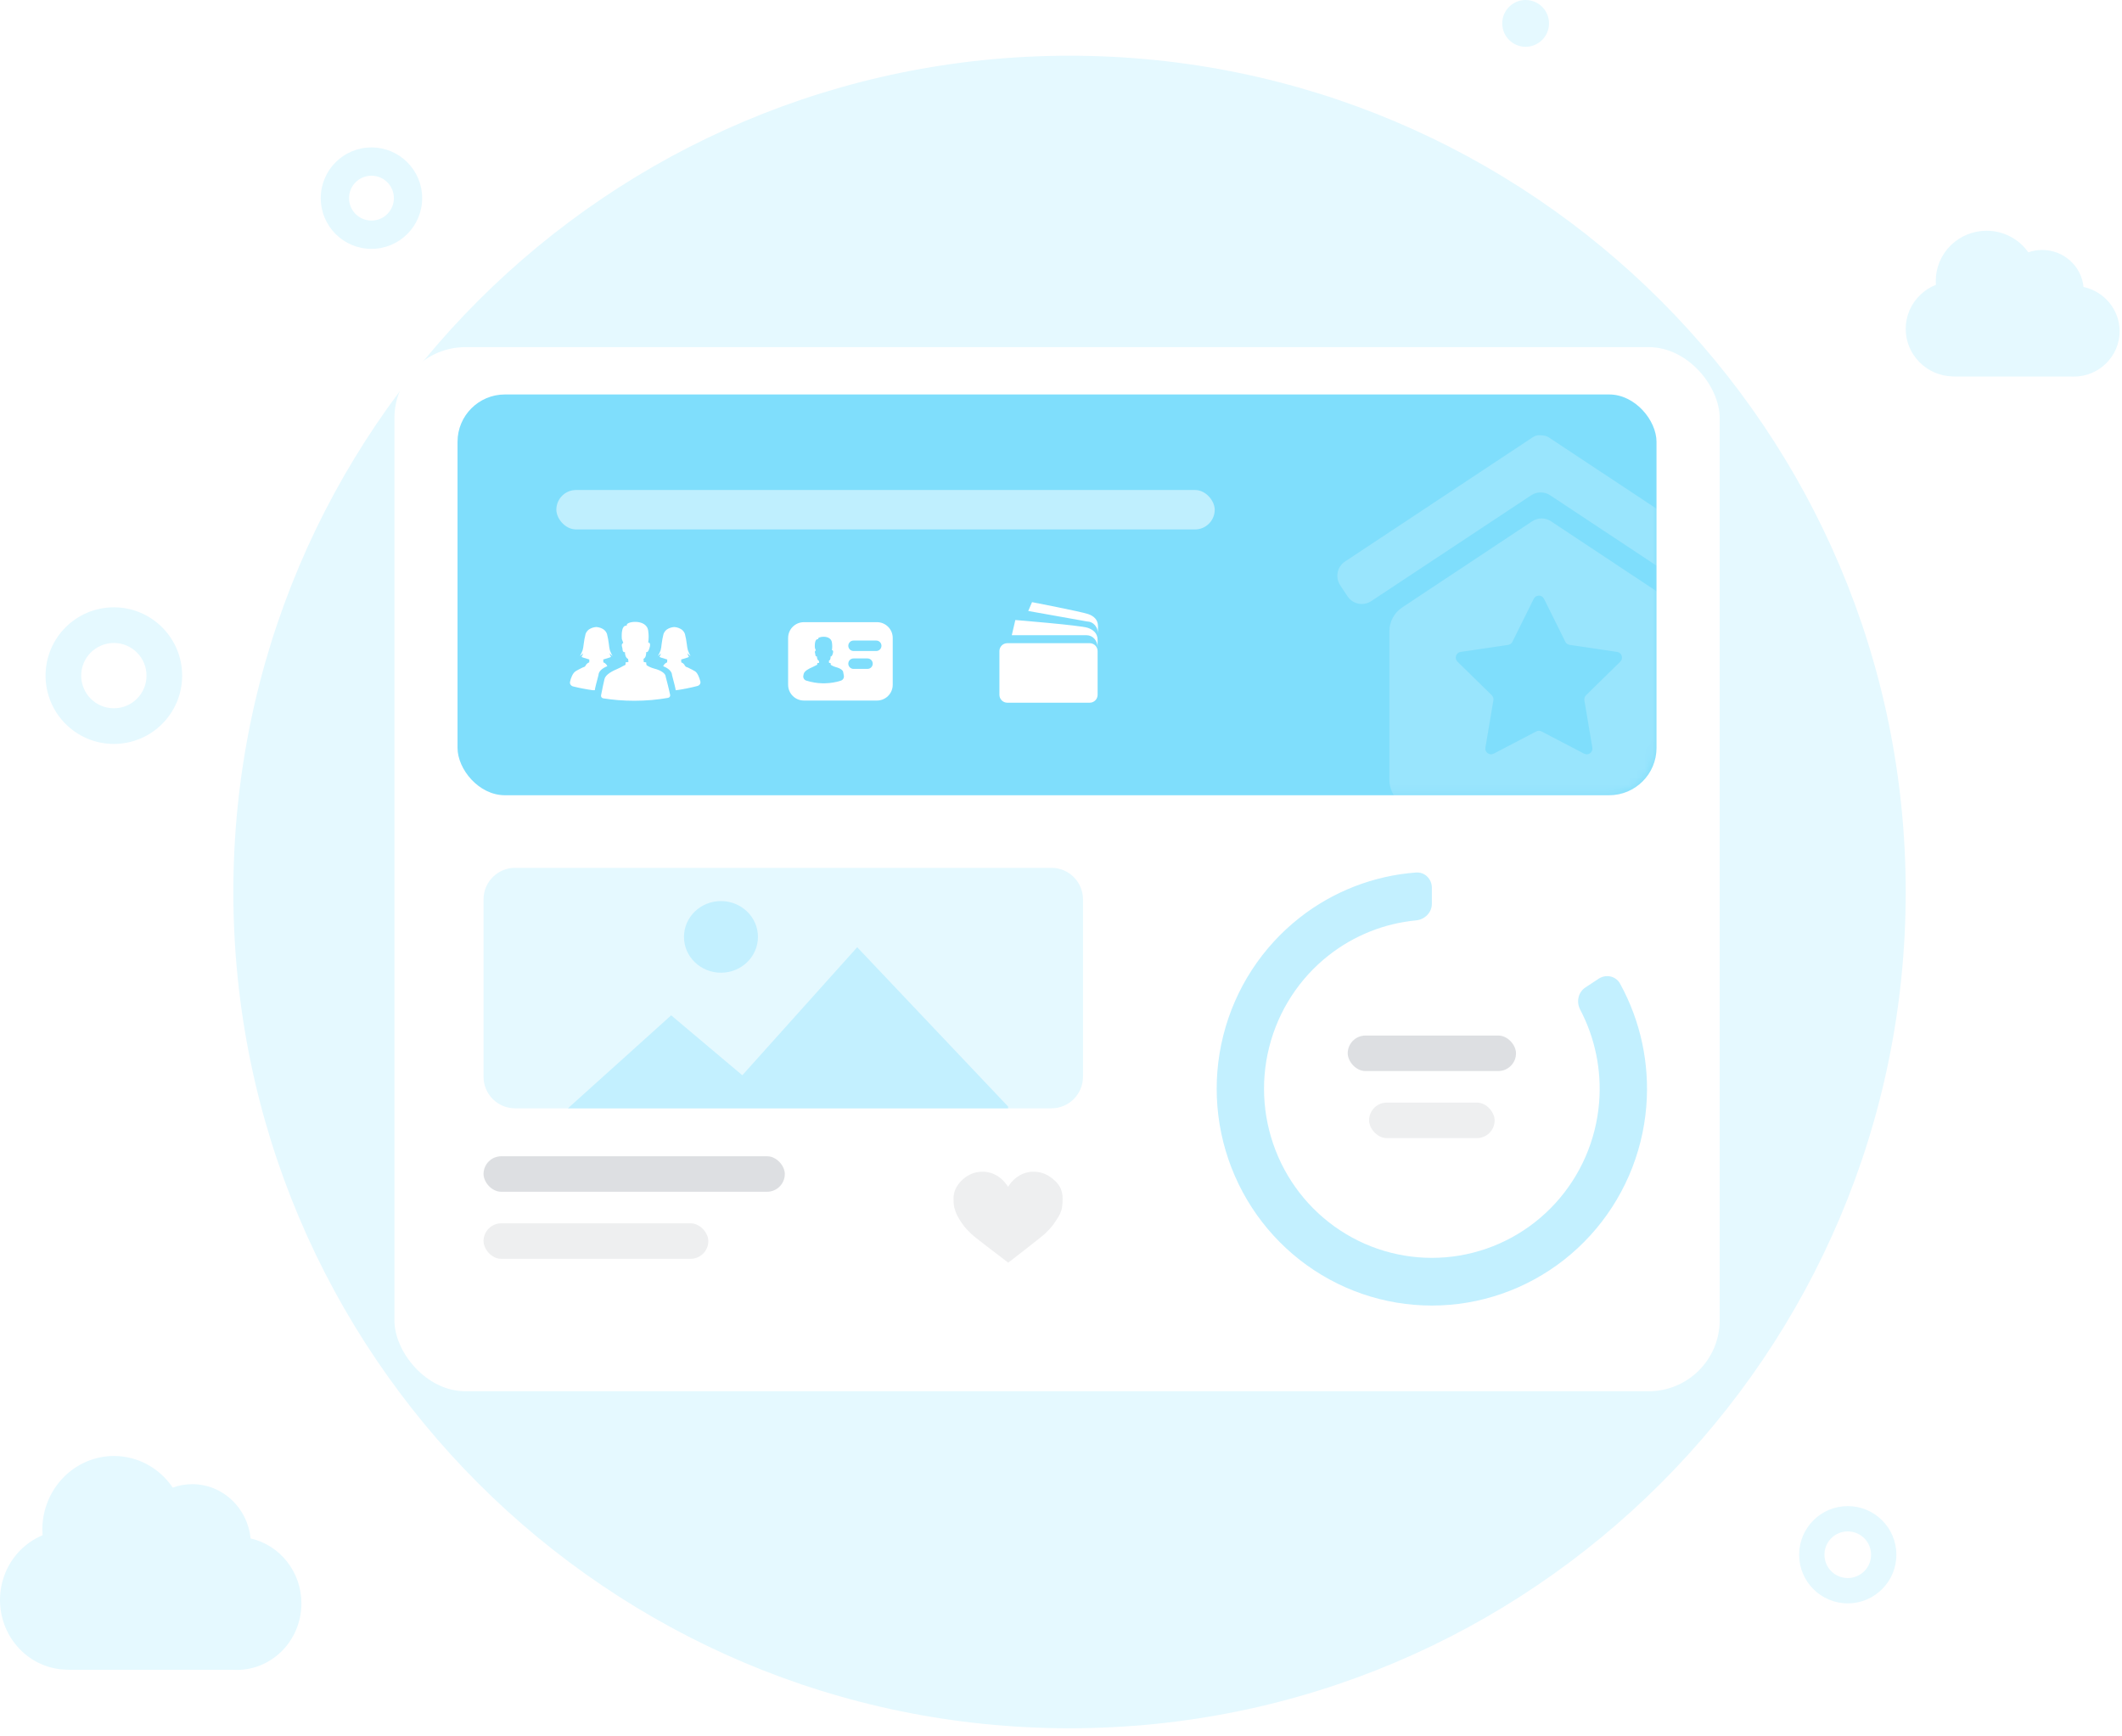 <svg width="269" height="220" viewBox="0 0 269 220" fill="none" xmlns="http://www.w3.org/2000/svg">
<path fill-rule="evenodd" clip-rule="evenodd" d="M193.399 5.93C195.037 5.93 196.365 4.603 196.365 2.965C196.365 1.327 195.037 0 193.399 0C191.762 0 190.434 1.327 190.434 2.965C190.434 4.603 191.762 5.93 193.399 5.93ZM47.089 31.544C50.639 31.544 53.516 28.666 53.516 25.116C53.516 21.566 50.639 18.688 47.089 18.688C43.538 18.688 40.661 21.566 40.661 25.116C40.661 28.666 43.538 31.544 47.089 31.544ZM47.089 27.96C48.659 27.96 49.932 26.686 49.932 25.116C49.932 23.545 48.659 22.272 47.089 22.272C45.518 22.272 44.245 23.545 44.245 25.116C44.245 26.686 45.518 27.96 47.089 27.96ZM14.434 94.294C19.215 94.294 23.091 90.418 23.091 85.637C23.091 80.855 19.215 76.979 14.434 76.979C9.652 76.979 5.776 80.855 5.776 85.637C5.776 90.418 9.652 94.294 14.434 94.294ZM14.434 89.776C16.719 89.776 18.573 87.923 18.573 85.637C18.573 83.351 16.719 81.498 14.434 81.498C12.148 81.498 10.294 83.351 10.294 85.637C10.294 87.923 12.148 89.776 14.434 89.776ZM234.235 203.23C237.639 203.23 240.398 200.47 240.398 197.066C240.398 193.662 237.639 190.903 234.235 190.903C230.831 190.903 228.071 193.662 228.071 197.066C228.071 200.47 230.831 203.23 234.235 203.23ZM234.235 200.022C235.867 200.022 237.191 198.699 237.191 197.066C237.191 195.434 235.867 194.11 234.235 194.11C232.602 194.11 231.279 195.434 231.279 197.066C231.279 198.699 232.602 200.022 234.235 200.022ZM135.581 219.062C194.124 219.062 241.581 171.604 241.581 113.062C241.581 54.519 194.124 7.062 135.581 7.062C77.039 7.062 29.581 54.519 29.581 113.062C29.581 171.604 77.039 219.062 135.581 219.062ZM29.531 211.652H8.924C8.748 211.652 8.573 211.646 8.4 211.632C3.743 211.523 0 207.61 0 202.798C0.001 200.452 0.909 198.204 2.524 196.546C3.352 195.697 4.33 195.038 5.395 194.598C5.377 194.36 5.368 194.118 5.368 193.875C5.369 191.4 6.327 189.028 8.031 187.279C9.735 185.53 12.045 184.548 14.453 184.55C17.537 184.554 20.261 186.139 21.897 188.559C22.675 188.276 23.511 188.122 24.383 188.122C28.233 188.127 31.396 191.143 31.762 195.001C35.452 195.828 38.213 199.205 38.209 203.244C38.206 207.898 34.532 211.668 30.004 211.666C29.845 211.666 29.687 211.661 29.531 211.652ZM247.915 47.727H262.539C262.65 47.733 262.762 47.736 262.874 47.736C266.088 47.737 268.695 45.167 268.698 41.993C268.7 39.24 266.741 36.937 264.122 36.373C263.862 33.743 261.618 31.686 258.885 31.683C258.267 31.683 257.673 31.788 257.121 31.981C255.96 30.331 254.027 29.25 251.838 29.248C250.129 29.247 248.49 29.916 247.281 31.108C246.072 32.301 245.392 33.918 245.391 35.606C245.391 35.772 245.397 35.936 245.41 36.099C244.654 36.399 243.96 36.848 243.373 37.427C242.227 38.557 241.582 40.09 241.581 41.689C241.582 44.97 244.237 47.639 247.543 47.713C247.665 47.722 247.789 47.727 247.915 47.727Z" fill="#E5F9FF"/>
<g filter="url(#filter0_d_6001_66542)">
<rect x="50" y="42" width="168" height="132.344" rx="9" fill="white"/>
</g>
<rect x="58" y="50" width="151.991" height="50.798" rx="6" fill="#7FDEFC"/>
<g opacity="0.2">
<mask id="mask0_6001_66542" style="mask-type:alpha" maskUnits="userSpaceOnUse" x="58" y="50" width="152" height="51">
<rect x="58" y="50" width="151.991" height="50.798" rx="6" fill="#C3F0FF"/>
</mask>
<g mask="url(#mask0_6001_66542)">
<path d="M195.143 55.167C195.353 55.169 195.565 55.188 195.772 55.221C195.97 55.253 196.163 55.326 196.341 55.443L220.163 71.207C221.163 71.869 221.438 73.217 220.776 74.217L219.848 75.619C219.186 76.619 217.839 76.893 216.839 76.231L196.505 62.776C195.779 62.295 194.835 62.295 194.108 62.776L173.829 76.195C172.829 76.857 171.482 76.583 170.82 75.583L169.892 74.181C169.23 73.181 169.505 71.834 170.505 71.172L194.327 55.407C194.579 55.241 194.863 55.163 195.143 55.167Z" fill="white"/>
<path fill-rule="evenodd" clip-rule="evenodd" d="M176.129 80.012C176.129 78.799 176.738 77.666 177.749 76.995L194.224 66.076C194.951 65.594 195.896 65.594 196.623 66.076L213.098 76.995C214.11 77.666 214.718 78.799 214.718 80.012L214.718 98.86C214.718 100.859 213.097 102.48 211.098 102.48H179.748C177.749 102.48 176.129 100.859 176.129 98.86L176.129 80.012ZM194.432 75.898C194.698 75.362 195.462 75.362 195.728 75.898L198.436 81.348C198.542 81.56 198.744 81.707 198.979 81.742L204.998 82.633C205.59 82.721 205.826 83.448 205.399 83.866L201.053 88.126C200.884 88.292 200.806 88.53 200.846 88.763L201.858 94.764C201.958 95.354 201.34 95.803 200.809 95.526L195.415 92.709C195.205 92.599 194.955 92.599 194.745 92.709L189.351 95.526C188.821 95.803 188.202 95.354 188.302 94.764L189.315 88.763C189.354 88.53 189.277 88.292 189.108 88.126L184.761 83.866C184.334 83.448 184.57 82.721 185.162 82.633L191.182 81.742C191.416 81.707 191.619 81.56 191.724 81.348L194.432 75.898Z" fill="white"/>
</g>
</g>
<rect opacity="0.5" x="70.527" y="62.108" width="83.46" height="5" rx="2.5" fill="white"/>
<path d="M84.69 88.455C84.87 88.423 84.988 88.251 84.951 88.072C84.75 87.109 84.389 85.782 84.389 85.782C84.389 85.41 83.891 84.985 82.91 84.738C82.576 84.647 82.26 84.507 81.972 84.322C81.926 84.207 81.908 84.084 81.919 83.962L81.605 83.915C81.605 83.889 81.578 83.499 81.578 83.499C81.956 83.375 81.917 82.644 81.917 82.644C82.157 82.774 82.313 82.197 82.313 82.197C82.597 81.393 82.172 81.442 82.172 81.442C82.246 80.951 82.246 80.453 82.172 79.962C81.983 78.335 79.135 78.776 79.473 79.308C78.641 79.158 78.831 81.005 78.831 81.005L79.011 81.483C78.761 81.641 78.81 81.823 78.865 82.025C78.888 82.11 78.912 82.199 78.915 82.291C78.933 82.752 79.221 82.656 79.221 82.656C79.239 83.417 79.623 83.517 79.623 83.517C79.696 83.994 79.651 83.912 79.651 83.912L79.309 83.952C79.313 84.061 79.304 84.17 79.282 84.276C79.083 84.363 78.961 84.431 78.841 84.499C78.718 84.569 78.596 84.638 78.393 84.725C77.62 85.054 76.78 85.484 76.631 86.062C76.54 86.416 76.338 87.408 76.195 88.125C76.159 88.308 76.28 88.485 76.465 88.515C77.702 88.715 79.026 88.823 80.402 88.823C81.908 88.823 83.353 88.693 84.69 88.455Z" fill="white"/>
<path d="M88.418 86.948C88.678 86.878 88.849 86.633 88.783 86.371C88.662 85.886 88.411 85.27 88.112 85.089C87.702 84.841 87.739 84.892 87.482 84.753C87.313 84.657 87.134 84.577 86.949 84.514C86.853 84.433 86.78 84.331 86.734 84.217C86.636 84.098 86.508 84.006 86.362 83.949L86.351 83.593L87.12 83.358C87.12 83.358 87.319 83.268 87.338 83.268C87.307 83.205 87.272 83.145 87.232 83.087C87.217 83.049 87.145 82.789 87.145 82.789C87.257 82.929 87.389 83.054 87.537 83.159C87.406 82.92 87.294 82.672 87.201 82.417C87.14 82.181 87.097 81.941 87.073 81.698C87.02 81.248 86.938 80.801 86.827 80.361C86.748 80.142 86.607 79.948 86.42 79.8C86.145 79.615 85.823 79.503 85.488 79.478H85.45C85.114 79.503 84.793 79.615 84.518 79.8C84.332 79.948 84.191 80.142 84.112 80.361C84 80.801 83.918 81.248 83.865 81.698C83.845 81.946 83.804 82.192 83.743 82.433C83.65 82.684 83.536 82.927 83.401 83.159C83.549 83.053 83.68 82.928 83.791 82.788C83.791 82.788 83.698 83.073 83.683 83.111C83.649 83.16 83.621 83.213 83.598 83.267C83.617 83.267 83.816 83.357 83.816 83.357L84.585 83.593L84.574 83.949C84.428 84.006 84.3 84.098 84.202 84.217C84.165 84.296 84.12 84.371 84.067 84.441C84.767 84.719 85.178 85.125 85.194 85.58C85.197 85.603 85.234 85.741 85.286 85.935C85.415 86.418 85.637 87.247 85.655 87.486H85.718C86.695 87.346 87.602 87.164 88.418 86.948Z" fill="white"/>
<path d="M75.403 87.484H75.124C74.235 87.357 73.404 87.195 72.645 87.004C72.381 86.937 72.203 86.69 72.261 86.423C72.364 85.942 72.59 85.329 72.971 85.079C73.217 84.918 73.319 84.89 73.576 84.751C73.745 84.655 73.924 84.575 74.11 84.512C74.205 84.43 74.278 84.328 74.325 84.214C74.422 84.096 74.55 84.004 74.697 83.947L74.708 83.591L73.938 83.356C73.938 83.356 73.74 83.266 73.721 83.266C73.751 83.203 73.787 83.142 73.826 83.085C73.841 83.047 73.914 82.787 73.914 82.787C73.801 82.927 73.669 83.052 73.521 83.157C73.653 82.918 73.765 82.67 73.857 82.415C73.919 82.179 73.962 81.938 73.985 81.696C74.038 81.246 74.12 80.799 74.232 80.358C74.311 80.139 74.452 79.946 74.639 79.798C74.913 79.612 75.235 79.501 75.57 79.476H75.609C75.944 79.501 76.266 79.612 76.54 79.798C76.727 79.946 76.868 80.139 76.947 80.358C77.058 80.799 77.141 81.246 77.193 81.696C77.214 81.944 77.254 82.19 77.316 82.431C77.408 82.682 77.522 82.924 77.657 83.157C77.51 83.051 77.379 82.926 77.268 82.786C77.27 82.793 77.361 83.071 77.375 83.109C77.409 83.158 77.438 83.21 77.461 83.265C77.442 83.265 77.243 83.355 77.243 83.355L76.473 83.591L76.484 83.947C76.631 84.004 76.759 84.096 76.856 84.215C76.894 84.293 76.939 84.369 76.992 84.439C76.291 84.716 75.881 85.123 75.865 85.577C75.861 85.6 75.825 85.737 75.774 85.928C75.644 86.411 75.422 87.244 75.403 87.484Z" fill="white"/>
<path fill-rule="evenodd" clip-rule="evenodd" d="M99.908 80.861C99.908 79.756 100.804 78.861 101.908 78.861H111.169C112.274 78.861 113.169 79.756 113.169 80.861V86.796C113.169 87.9 112.274 88.796 111.169 88.796H101.908C100.804 88.796 99.908 87.9 99.908 86.796V80.861ZM106.607 86.27C106.877 86.181 107.026 85.898 106.971 85.619L106.895 85.232C106.895 84.99 106.573 84.715 105.939 84.554C105.725 84.495 105.521 84.404 105.334 84.284C105.294 84.261 105.3 84.05 105.3 84.05L105.096 84.019C105.096 84.002 105.078 83.749 105.078 83.749C105.323 83.668 105.297 83.193 105.297 83.193C105.452 83.278 105.553 82.902 105.553 82.902C105.737 82.379 105.462 82.411 105.462 82.411C105.51 82.092 105.51 81.768 105.462 81.449C105.34 80.391 103.501 80.678 103.719 81.024C103.181 80.927 103.304 82.127 103.304 82.127L103.421 82.438C103.259 82.541 103.291 82.659 103.326 82.791C103.341 82.846 103.356 82.903 103.359 82.963C103.37 83.263 103.557 83.2 103.557 83.2C103.568 83.695 103.817 83.759 103.817 83.759C103.863 84.07 103.834 84.017 103.834 84.017L103.613 84.043C103.616 84.114 103.61 84.184 103.596 84.254C103.467 84.31 103.389 84.355 103.311 84.399C103.231 84.444 103.152 84.489 103.022 84.545C102.523 84.76 101.98 85.039 101.884 85.415C101.867 85.48 101.851 85.559 101.835 85.644C101.785 85.912 101.936 86.177 102.195 86.263C102.821 86.471 103.516 86.594 104.249 86.609H104.572C105.298 86.594 105.986 86.474 106.607 86.27ZM107.537 81.854C107.537 81.488 107.834 81.191 108.201 81.191H111.077C111.443 81.191 111.74 81.488 111.74 81.854C111.74 82.221 111.443 82.518 111.077 82.518H108.201C107.834 82.518 107.537 82.221 107.537 81.854ZM107.537 84.121C107.537 83.755 107.834 83.458 108.201 83.458H109.971C110.337 83.458 110.634 83.755 110.634 84.121C110.634 84.488 110.337 84.785 109.971 84.785H108.201C107.834 84.785 107.537 84.488 107.537 84.121Z" fill="white"/>
<path fill-rule="evenodd" clip-rule="evenodd" d="M137.938 77.832C136.987 77.511 130.828 76.323 130.828 76.323L130.348 77.443L137.799 78.771C138.566 78.771 139.188 79.455 139.188 80.299V79.36C139.188 78.516 138.61 78.06 137.938 77.832ZM128.711 78.591C128.711 78.591 136.94 79.256 137.891 79.577C138.563 79.804 139.141 80.261 139.141 81.105V82.044C139.141 81.2 138.519 80.516 137.752 80.516H128.26L128.711 78.591ZM126.693 82.526C126.693 81.974 127.141 81.526 127.693 81.526H138.142C138.694 81.526 139.142 81.974 139.142 82.526V88.069C139.142 88.621 138.694 89.069 138.142 89.069H127.693C127.141 89.069 126.693 88.622 126.693 88.069V82.526Z" fill="white"/>
<path d="M61.297 114C61.297 111.791 63.088 110 65.297 110H133.288C135.497 110 137.288 111.791 137.288 114V136.482C137.288 138.691 135.497 140.482 133.288 140.482H65.297C63.088 140.482 61.297 138.691 61.297 136.482V114Z" fill="#E5F9FF"/>
<g clip-path="url(#clip0_6001_66542)">
<path fill-rule="evenodd" clip-rule="evenodd" d="M91.395 123.293C88.805 123.293 86.706 121.261 86.706 118.753C86.706 116.246 88.805 114.213 91.395 114.213C93.985 114.213 96.084 116.246 96.084 118.753C96.084 121.261 93.985 123.293 91.395 123.293Z" fill="#C3F0FF"/>
<path fill-rule="evenodd" clip-rule="evenodd" d="M127.789 143.081H69.109L85.082 128.695L94.102 136.291L108.665 120.063L127.789 140.252V143.081Z" fill="#C3F0FF"/>
</g>
<rect opacity="0.5" x="61.297" y="146.559" width="38.191" height="4.5" rx="2.25" fill="#BDC1C6"/>
<rect x="61.297" y="155.059" width="28.496" height="4.5" rx="2.25" fill="#525C69" fill-opacity="0.1"/>
<path fill-rule="evenodd" clip-rule="evenodd" d="M122.868 148.922C121.76 149.509 120.896 150.613 120.876 151.819C120.871 152.09 120.888 152.361 120.904 152.633C120.924 152.953 120.993 153.15 121.148 153.614C121.304 154.077 121.75 154.821 122.164 155.356C122.466 155.744 122.808 156.097 123.168 156.436C123.717 156.952 127.815 160.043 127.815 160.043C127.815 160.043 132.05 156.782 132.526 156.325C132.905 155.958 133.264 155.573 133.57 155.144C134.022 154.506 134.517 153.8 134.629 153.033C134.669 152.759 134.69 152.484 134.7 152.207C134.716 151.803 134.698 151.4 134.591 151.006C134.354 150.144 133.631 149.47 132.851 149.003C132.416 148.741 131.942 148.592 131.436 148.537C131.117 148.503 130.799 148.506 130.482 148.555C129.87 148.65 129.322 148.893 128.834 149.266C128.422 149.58 128.087 149.961 127.814 150.395C127.806 150.407 127.799 150.419 127.791 150.43C127.744 150.366 127.707 150.306 127.666 150.247C127.271 149.671 126.771 149.206 126.137 148.887C125.754 148.694 125.348 148.576 124.92 148.532C124.798 148.52 124.677 148.514 124.555 148.514C124.395 148.514 124.235 148.524 124.074 148.545C123.648 148.599 123.245 148.723 122.868 148.922Z" fill="#525C69" fill-opacity="0.1"/>
<rect opacity="0.5" x="170.848" y="131.257" width="21.332" height="4.5" rx="2.25" fill="#BDC1C6"/>
<rect x="173.555" y="139.757" width="15.917" height="4.5" rx="2.25" fill="#525C69" fill-opacity="0.1"/>
<path d="M181.512 112.518C181.512 111.413 180.615 110.51 179.514 110.592C174.157 110.988 169.018 112.972 164.757 116.315C159.967 120.072 156.558 125.331 155.07 131.26C153.581 137.188 154.097 143.448 156.537 149.048C158.977 154.648 163.201 159.268 168.541 162.176C173.88 165.084 180.03 166.115 186.016 165.105C192.002 164.096 197.483 161.103 201.591 156.6C205.699 152.098 208.2 146.344 208.696 140.249C209.138 134.826 207.972 129.409 205.368 124.677C204.833 123.704 203.579 123.447 202.652 124.058L200.971 125.167C200.053 125.772 199.805 127.001 200.316 127.974C202.209 131.577 203.049 135.664 202.716 139.754C202.328 144.509 200.378 148.997 197.174 152.508C193.97 156.02 189.694 158.355 185.025 159.142C180.356 159.93 175.559 159.126 171.394 156.857C167.23 154.589 163.935 150.985 162.032 146.618C160.129 142.25 159.726 137.367 160.887 132.743C162.048 128.118 164.707 124.016 168.443 121.086C171.651 118.569 175.495 117.041 179.515 116.659C180.615 116.554 181.512 115.669 181.512 114.564L181.512 112.518Z" fill="#C3F0FF"/>
<defs>
<filter id="filter0_d_6001_66542" x="45" y="39" width="178" height="142.344" filterUnits="userSpaceOnUse" color-interpolation-filters="sRGB">
<feFlood flood-opacity="0" result="BackgroundImageFix"/>
<feColorMatrix in="SourceAlpha" type="matrix" values="0 0 0 0 0 0 0 0 0 0 0 0 0 0 0 0 0 0 127 0" result="hardAlpha"/>
<feOffset dy="2"/>
<feGaussianBlur stdDeviation="2.5"/>
<feComposite in2="hardAlpha" operator="out"/>
<feColorMatrix type="matrix" values="0 0 0 0 0.424 0 0 0 0 0.424 0 0 0 0 0.424 0 0 0 0.08 0"/>
<feBlend mode="normal" in2="BackgroundImageFix" result="effect1_dropShadow_6001_66542"/>
<feBlend mode="normal" in="SourceGraphic" in2="effect1_dropShadow_6001_66542" result="shape"/>
</filter>
<clipPath id="clip0_6001_66542">
<rect width="71" height="30" fill="white" transform="translate(61.297 110.482)"/>
</clipPath>
</defs>
</svg>
